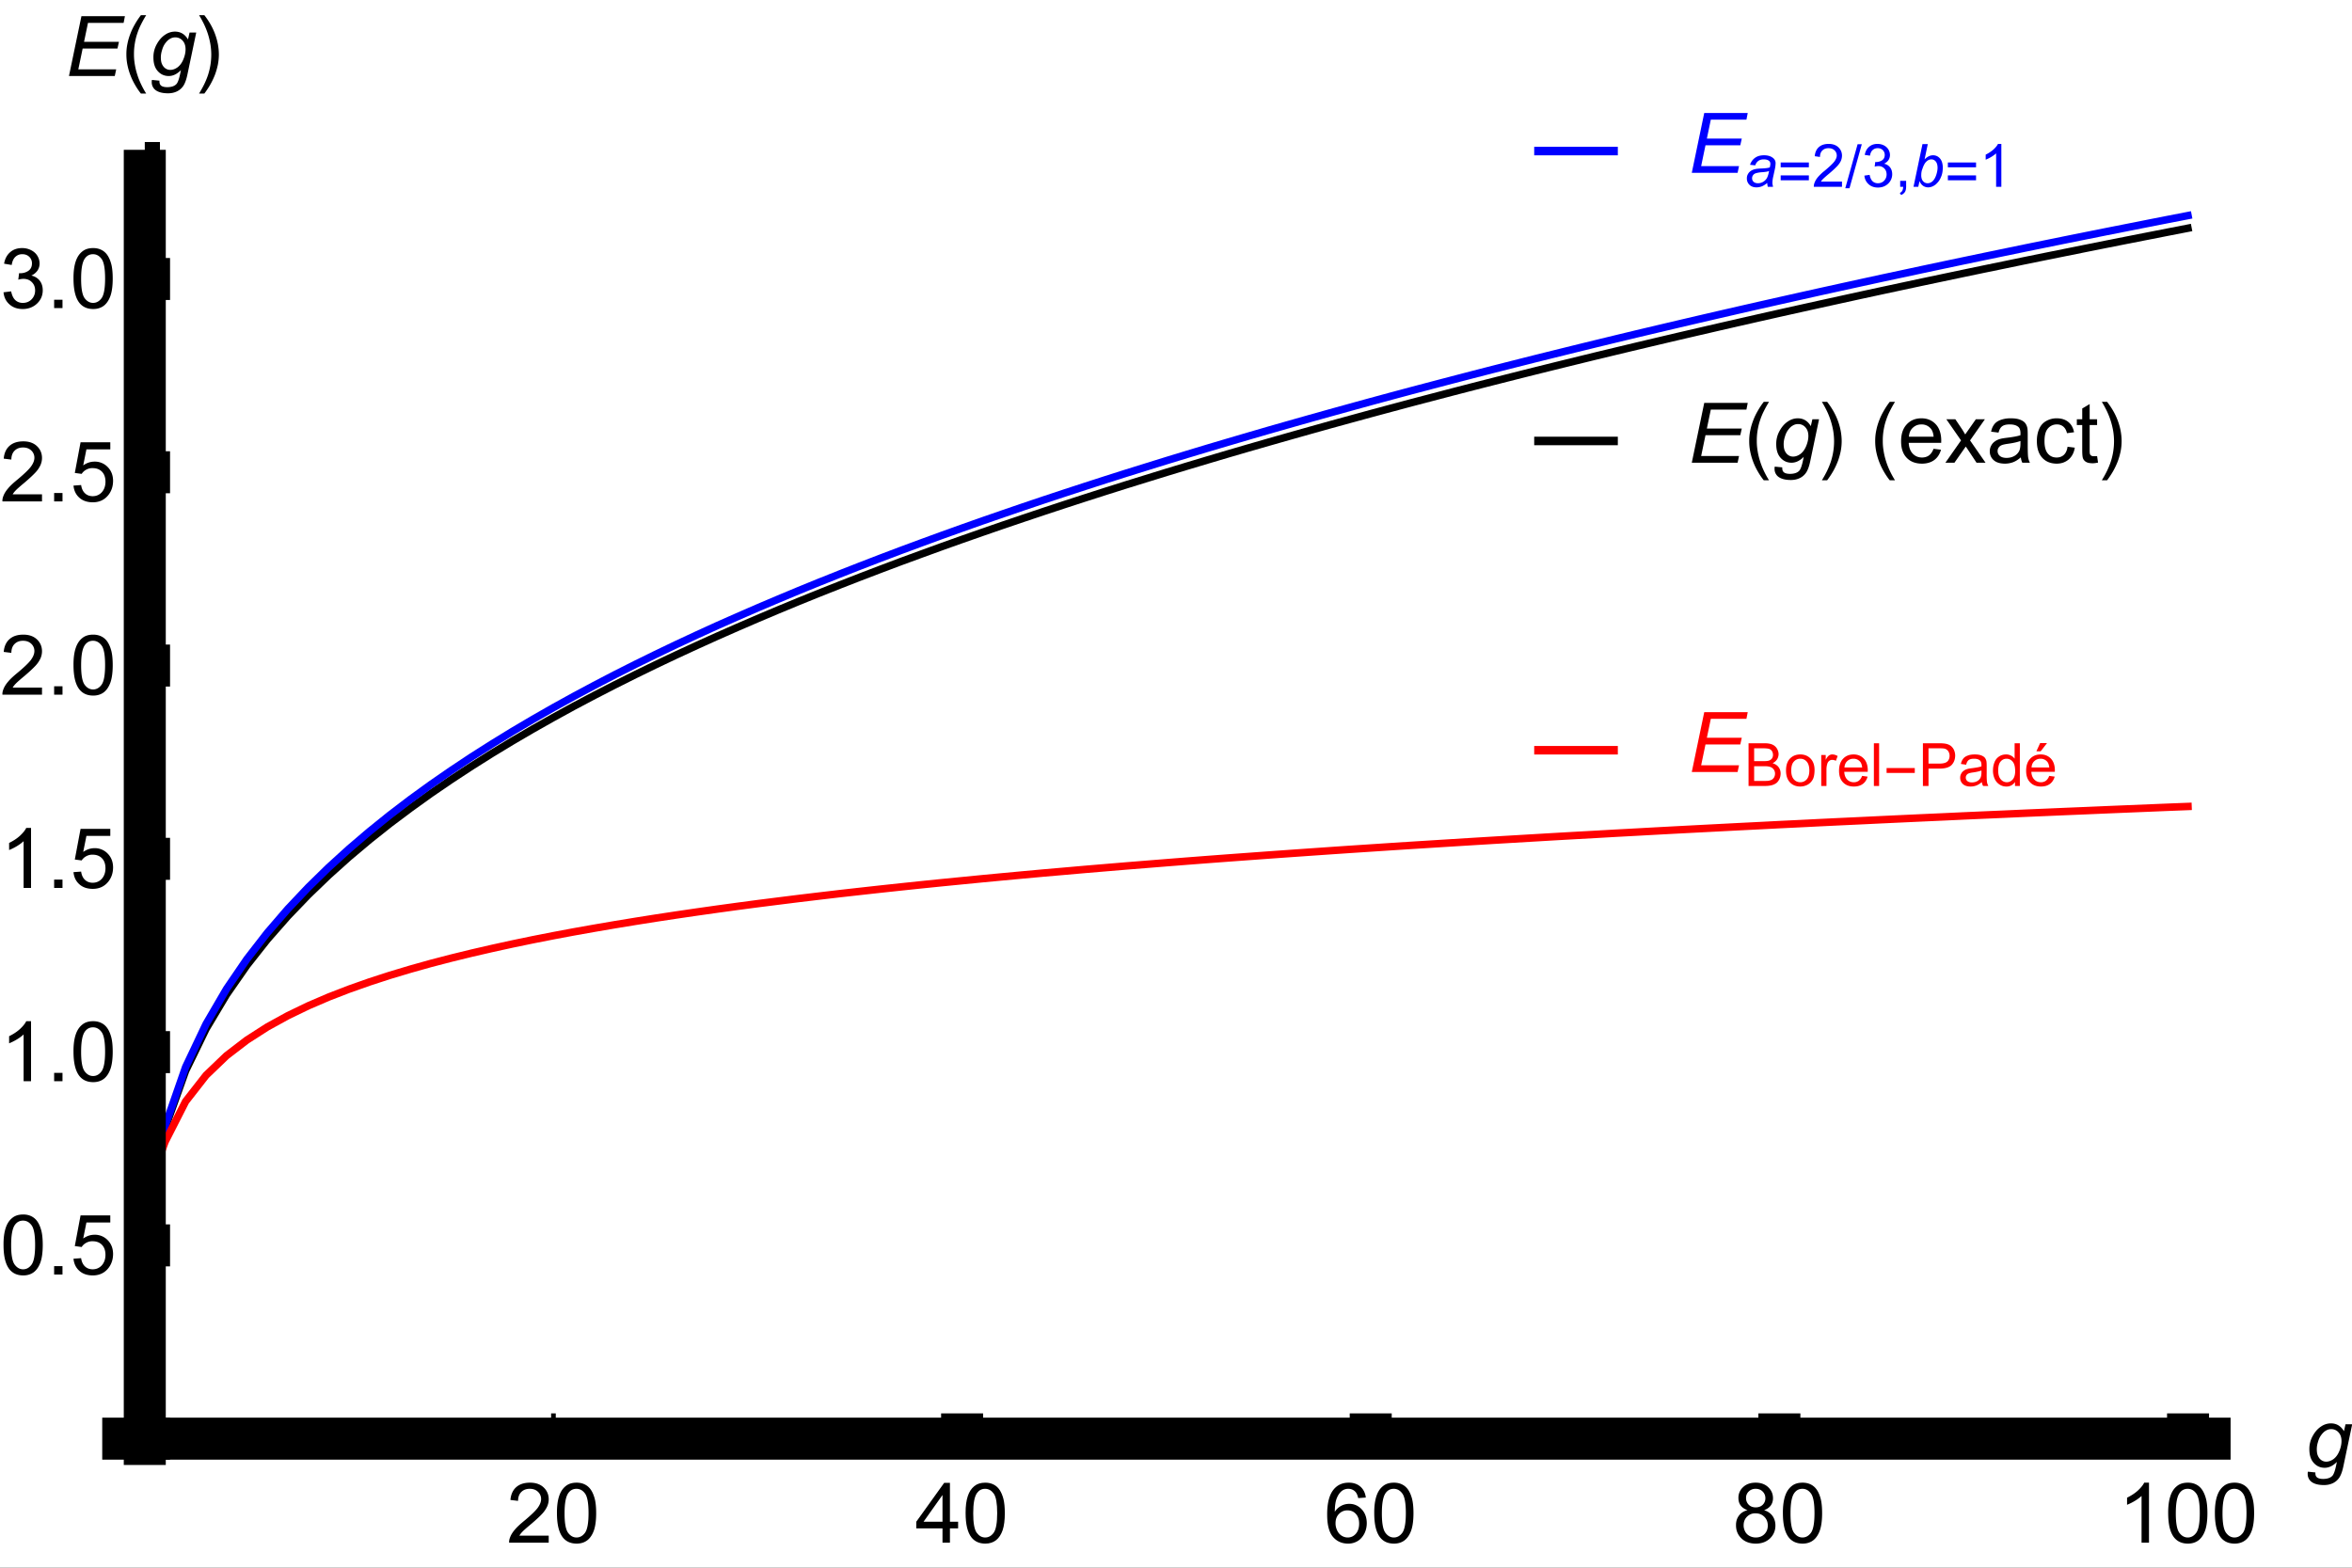 <svg xmlns="http://www.w3.org/2000/svg" width="336" height="224" viewBox="0 -168 252 168"><rect x="0" y="-168" width="252" height="168" fill="#333333" stroke="none"/><rect width="100%" height="100%" y="-168" fill="#fff"/><path fill="none" stroke="#000" stroke-linecap="square" stroke-miterlimit="3.25" stroke-width=".8" d="M15.516-34.57v-.032l.004-.03v-.028l.007-.063v-.027l.004-.031v-.028l.004-.03v-.028l.004-.031.004-.028v-.027l.004-.031v-.028l.004-.027v-.027l.004-.028v-.027l.008-.055v-.027l.003-.027v-.028l.004-.027v-.028l.004-.027.004-.023v-.028l.004-.027v-.023l.004-.028v-.027l.004-.023v-.028l.004-.023.004-.028v-.023l.004-.023v-.028l.003-.023v-.028l.004-.023v-.023l.004-.024.004-.027v-.024l.004-.023v-.024l.004-.023v-.023l.004-.024.004-.027v-.024l.004-.023v-.024l.004-.02v-.023l.004-.023v-.023l.007-.047v-.024l.004-.023v-.02l.004-.023v-.024l.004-.023v-.02l.008-.046v-.02l.004-.023v-.024l.004-.02v-.023l.004-.02.004-.023v-.02l.003-.023v-.02l.004-.023v-.02l.004-.023v-.02l.004-.023.004-.02v-.019l.004-.023v-.02l.004-.02v-.023l.004-.02v-.019l.004-.02.004-.023v-.02l.003-.019v-.02l.024-.199.023-.195.02-.187.023-.188.02-.18.023-.175.024-.172.02-.168.023-.164.02-.164.023-.16.023-.157.02-.152.023-.148.02-.149.023-.148.023-.14.02-.145.023-.137.02-.137.023-.137.024-.132.02-.133.023-.13.02-.128.046-.25.02-.125.023-.121.02-.121.047-.235.02-.117.023-.117.02-.113.023-.114.023-.109.02-.113.023-.11.02-.105.023-.11.023-.105.02-.105.023-.106.02-.101.047-.203.02-.102.023-.102.023-.097.02-.098.023-.098.02-.097.023-.094.023-.098.02-.093.023-.094.02-.094.023-.09.024-.093.02-.09.023-.09.02-.09.023-.09.023-.086.02-.09.023-.086.02-.086.047-.171.02-.086.023-.082.02-.082.023-.086.023-.082.02-.082.023-.082.02-.083.023-.078.023-.082.02-.078.023-.078.02-.082.023-.078.024-.074.02-.078.023-.078.02-.079.046-.148 2.188-6.125 2.191-4.504 2.188-3.664 2.187-3.14 2.191-2.774 2.188-2.492 2.191-2.282 2.188-2.105 2.191-1.965 2.188-1.84 2.187-1.738 2.192-1.644 2.187-1.57 2.192-1.497 2.187-1.433 2.191-1.38 2.188-1.324 2.191-1.28 2.188-1.235 2.187-1.2 2.192-1.16 2.187-1.125 2.192-1.097 2.187-1.067 2.192-1.039 2.187-1.011 2.188-.989 2.191-.965 2.188-.945 2.19-.926 2.188-.906 2.192-.887 2.187-.867 2.192-.855 2.187-.836 2.188-.825 2.191-.804 2.188-.797 2.191-.781 2.188-.766 2.191-.758 2.187-.742 2.188-.734 2.191-.723 2.188-.711 2.191-.703 2.188-.691 2.191-.68 2.188-.676 2.191-.664 2.188-.656 2.187-.649 2.191-.64 2.188-.629 2.191-.625 2.188-.617 2.191-.614 2.188-.601 2.187-.598 2.192-.59 2.187-.586 2.192-.574 2.187-.574 2.192-.567 2.187-.558 2.191-.555 2.188-.551 2.187-.543 2.192-.539 2.187-.535 2.192-.527 2.187-.524 2.192-.519 2.187-.516 2.188-.508 2.191-.507 2.188-.5 2.191-.5 2.187-.493 2.192-.488 2.187-.484 2.188-.481 2.191-.48 2.188-.473 2.191-.469 2.188-.468 2.191-.461 2.188-.461 2.191-.457 2.187-.449 2.188-.454 2.191-.445 2.188-.441 2.191-.442 2.188-.437 2.191-.434 4.375-.859 2.192-.426"/><path fill="none" stroke="#00f" stroke-linecap="square" stroke-miterlimit="3.25" stroke-width=".8" d="M15.516-34.57v-.032l.004-.03v-.028l.007-.063v-.027l.004-.031v-.028l.004-.03v-.028l.004-.031.004-.028v-.027l.004-.031v-.028l.004-.027v-.027l.004-.028v-.027l.004-.031.004-.028v-.023l.003-.027v-.028l.004-.027v-.028l.008-.054v-.024l.004-.027v-.027l.004-.024v-.027l.004-.027v-.024l.004-.027.004-.024v-.027l.004-.023v-.024l.003-.027v-.024l.004-.027v-.023l.008-.047v-.028l.004-.023v-.023l.004-.024v-.023l.008-.047v-.028l.004-.023v-.023l.004-.024v-.023l.004-.024v-.023l.003-.02.004-.023v-.024l.004-.023v-.023l.004-.024v-.02l.004-.023v-.023l.004-.024.004-.02v-.023l.004-.023v-.024l.004-.02v-.023l.004-.02.004-.023v-.023l.003-.02v-.023l.004-.02v-.023l.004-.02v-.023l.004-.02.004-.023v-.02l.004-.019v-.023l.004-.02v-.02l.004-.023v-.02l.004-.019.004-.023v-.02l.003-.02V-37l.024-.203.023-.2.02-.19.023-.188.02-.18.023-.18.024-.175.02-.172.023-.168.02-.164.023-.164.023-.157.02-.156.023-.156.02-.149.046-.296.02-.145.023-.14.02-.141.047-.274.02-.136.023-.133.02-.13.046-.257.02-.125.023-.125.02-.125.047-.242.02-.117.023-.121.02-.118.046-.226.02-.113.023-.114.02-.113.046-.219.02-.105.023-.11.02-.105.023-.105.024-.102.02-.105.046-.204.02-.101.023-.098.02-.101.047-.196.019-.093.023-.098.02-.094.023-.098.024-.093.02-.094.023-.09.02-.094.046-.18.02-.09.023-.089.02-.09.023-.086.024-.09.02-.086.023-.086.02-.085.046-.172.02-.082.023-.086.02-.082.046-.164.02-.082.023-.082.02-.083.023-.078.024-.082.02-.078.023-.078.02-.082.023-.078.023-.074 2.188-6.285 2.191-4.614 2.188-3.75 2.187-3.203 2.191-2.824 2.188-2.543 2.191-2.32 2.188-2.141 2.191-1.992 2.188-1.867 2.187-1.762 2.192-1.672 2.187-1.586 2.192-1.516 2.187-1.453 2.191-1.39 2.188-1.344 2.191-1.293 2.188-1.25 2.187-1.207 2.192-1.172 2.187-1.14 2.192-1.106 2.187-1.074 2.192-1.051 2.187-1.02 2.188-1L79-101.91l2.188-.953 2.19-.93 2.188-.914 2.192-.895 2.187-.875 2.192-.859 2.187-.844 2.188-.828 2.191-.812 2.188-.801 2.191-.785 2.188-.774 2.191-.758 2.187-.75 2.188-.738 2.191-.726 2.188-.715 2.191-.707 2.188-.696 2.191-.683 2.188-.68 2.191-.668 2.188-.66 2.187-.648 2.191-.645 2.188-.637 2.191-.625 2.188-.621 2.191-.613 2.188-.605 2.187-.602 2.192-.594 2.187-.586 2.192-.578 2.187-.574 2.192-.57 2.187-.563 2.191-.555 2.188-.554 2.187-.543 2.192-.543 2.187-.535 2.192-.532 2.187-.527 2.192-.519 2.187-.516 2.188-.512 2.191-.508 2.188-.504 2.191-.5 2.187-.492 2.192-.492 2.187-.488 2.188-.481 2.191-.48 2.188-.477 2.191-.468 2.188-.469 2.191-.465 2.188-.461 2.191-.457 4.375-.906 2.191-.446 2.188-.445 2.191-.441 2.188-.438 2.191-.433 2.188-.434 2.187-.43 2.192-.425"/><path fill="none" stroke="red" stroke-linecap="square" stroke-miterlimit="3.25" stroke-width=".8" d="M15.516-34.57v-.032l.004-.03v-.028l.007-.063v-.027l.004-.031v-.028l.004-.03v-.028l.004-.031.004-.028v-.027l.004-.031v-.028l.004-.027v-.027l.004-.028v-.027l.008-.055v-.027l.003-.027v-.028l.004-.027v-.024l.008-.054v-.028l.004-.023v-.027l.004-.024v-.027l.004-.024v-.027l.004-.023.004-.028v-.023l.004-.028v-.023l.003-.023v-.024l.004-.027v-.024l.008-.047v-.023l.004-.027v-.024l.004-.023v-.024l.008-.047v-.023l.004-.023v-.02l.004-.023v-.024l.004-.023v-.024l.003-.023.004-.02v-.023l.004-.023v-.02l.004-.023v-.024l.004-.02v-.023l.004-.023.004-.02v-.023l.004-.02v-.023l.004-.02v-.023l.008-.04v-.023l.003-.02v-.019l.004-.023v-.02l.004-.02v-.023l.008-.039v-.02l.004-.023v-.02l.004-.019v-.02l.004-.019v-.02l.004-.019.004-.023v-.02l.003-.02v-.019l.024-.191.023-.188.02-.18.023-.175.02-.172.023-.168.024-.164.02-.157.023-.156.02-.148.023-.149.023-.144.02-.14.023-.141.02-.137.023-.133.023-.129.02-.129.023-.125.02-.12.047-.243.02-.117.023-.114.02-.113.023-.113.023-.11.02-.109.023-.105.02-.106.047-.203.02-.101.023-.098.02-.098.046-.195.02-.094.023-.09.02-.093.046-.18.02-.086.023-.09.02-.086.023-.086.024-.082.02-.086.046-.164.02-.078.023-.082.02-.078.047-.156.019-.075.023-.078.02-.074.047-.148.02-.07.023-.075.02-.07.046-.14.02-.071.023-.066.02-.07.047-.134.02-.066.023-.066.02-.067.023-.066.023-.063.02-.062.023-.067.02-.062.023-.063.023-.058.02-.063.023-.062.02-.059.023-.058.024-.063.02-.059.023-.058.02-.055.046-.117 2.188-4.297 2.191-2.804 2.188-2.098 2.187-1.676 2.191-1.406 2.188-1.203 2.191-1.059 2.188-.941L37.406-62l2.188-.773 2.187-.711 2.192-.657 2.187-.613 2.192-.57 2.187-.535 2.191-.504 2.188-.48 2.191-.454 2.188-.43 2.187-.41 2.192-.39 2.187-.375 2.192-.36 2.187-.347 2.192-.332 2.187-.32 2.188-.31 2.191-.3 2.188-.29 2.19-.276 2.188-.274 2.192-.262 2.187-.258 2.192-.246 2.187-.242 2.188-.234 2.191-.23 2.188-.223 2.191-.215 2.188-.215 2.191-.207 2.187-.203 2.188-.2 2.191-.19 2.188-.192 2.191-.184 2.188-.183 2.191-.176 2.188-.176 2.191-.172 2.188-.168 2.187-.164 2.191-.16 2.188-.16 2.191-.156 2.188-.153 2.191-.152 2.188-.149 2.187-.144 2.192-.144 2.187-.141 2.192-.137 2.187-.137 2.192-.136 2.187-.133 2.191-.129 4.375-.258 2.192-.125 2.187-.12 2.192-.126 2.187-.117 2.192-.121 2.187-.117 2.188-.114 2.191-.113 2.188-.113 2.191-.11 2.187-.113 2.192-.105 2.187-.11 2.188-.105 2.191-.102 2.188-.105 2.191-.102 2.188-.101 2.191-.098 2.188-.102 2.191-.097 2.187-.094 2.188-.098 2.191-.093 2.188-.094 2.191-.09 2.188-.094 2.191-.09 4.375-.18 2.192-.085"/><path fill="none" stroke="#000" stroke-miterlimit="3.25" stroke-width=".5" d="M15.512-13.828v-2.707M26.457-13.828v-1.621M37.406-13.828v-1.621M48.352-13.828v-1.621M59.297-13.828v-2.707"/><path d="M58.791-3.435v.756H54.55c-.012-.19.025-.373.093-.548.104-.294.282-.574.522-.853.235-.285.583-.6 1.028-.964.69-.579 1.161-1.027 1.41-1.359.244-.337.372-.647.372-.946a1.04 1.04 0 0 0-.336-.785c-.226-.215-.515-.32-.875-.32-.384-.001-.684.115-.912.344-.228.226-.343.546-.346.95l-.817-.099c.05-.602.265-1.062.629-1.378.361-.316.851-.474 1.464-.474.615-.002 1.108.17 1.468.512.354.334.541.764.541 1.268 0 .254-.053.508-.159.756a2.96 2.96 0 0 1-.527.783c-.25.271-.65.649-1.213 1.126-.473.391-.777.664-.911.805a2.217 2.217 0 0 0-.334.426h3.144Zm.882-2.408c-.006-.761.079-1.366.235-1.83.153-.467.39-.82.7-1.067.304-.253.697-.37 1.166-.37.34-.003.65.068.915.207.26.133.48.337.646.597.167.256.298.578.395.952.092.372.145.877.145 1.511 0 .746-.078 1.358-.233 1.823-.158.458-.388.82-.697 1.068-.312.246-.7.373-1.171.373-.628-.007-1.11-.218-1.463-.653-.43-.542-.638-1.41-.638-2.61Zm.817-.002c-.005 1.048.123 1.75.37 2.094.245.34.552.515.914.515.356-.001.667-.173.914-.517.243-.347.37-1.042.37-2.092 0-1.054-.122-1.746-.367-2.09-.25-.347-.554-.518-.926-.518-.366-.002-.653.152-.873.456-.274.388-.402 1.106-.402 2.152Z"/><path fill="none" stroke="#000" stroke-miterlimit="3.25" stroke-width="4.5" d="M70.242-13.828v-1.621M81.188-13.828v-1.621M92.137-13.828v-1.621M103.082-13.828v-2.707"/><path d="M100.982-2.679v-1.533h-2.807v-.717l2.987-4.162h.617v4.162h.876v.717h-.876v1.533h-.797Zm0-2.25v-2.86l-2.028 2.86h2.028Zm2.476-.914c-.007-.761.078-1.366.235-1.83.152-.467.389-.82.698-1.067.305-.253.698-.37 1.167-.37.34-.003.65.068.915.207.26.133.48.337.646.597.167.256.298.578.395.952.092.372.145.877.145 1.511 0 .746-.078 1.358-.233 1.823-.158.458-.387.82-.697 1.068-.312.246-.7.373-1.17.373-.629-.007-1.11-.218-1.464-.653-.43-.542-.637-1.41-.637-2.61Zm.816-.002c-.005 1.048.123 1.75.37 2.094.245.34.552.515.914.515.356-.001.667-.173.914-.517.243-.347.37-1.042.37-2.092 0-1.054-.122-1.746-.367-2.09-.25-.347-.554-.518-.926-.518-.365-.002-.653.152-.872.456-.275.388-.403 1.106-.403 2.152Z"/><path fill="none" stroke="#000" stroke-miterlimit="3.25" stroke-width="4.5" d="M114.027-13.828v-1.621M124.973-13.828v-1.621M135.918-13.828v-1.621M146.863-13.828v-2.707"/><path d="m146.34-7.517-.817.06c-.07-.306-.166-.527-.292-.665a1.008 1.008 0 0 0-.773-.331 1.077 1.077 0 0 0-.659.207c-.237.175-.426.44-.566.783-.145.338-.213.835-.219 1.476a1.808 1.808 0 0 1 1.545-.853c.521-.007.965.192 1.33.578.363.38.55.884.55 1.495 0 .398-.087.775-.26 1.12-.181.341-.413.61-.717.793a1.979 1.979 0 0 1-1.034.275c-.66-.007-1.194-.24-1.608-.722-.415-.488-.623-1.275-.623-2.38-.006-1.242.23-2.135.691-2.696.399-.49.942-.734 1.622-.734.504-.002.923.142 1.247.424.318.278.518.672.582 1.17Zm-3.246 2.751c-.005.265.057.528.173.774.113.244.275.433.479.562.202.126.423.194.658.194.338-.001.628-.133.864-.4.233-.268.354-.629.354-1.086 0-.446-.116-.788-.35-1.041-.237-.259-.533-.38-.899-.38a1.196 1.196 0 0 0-.907.38c-.25.248-.372.586-.372.997Zm4.147-1.077c-.006-.761.079-1.366.235-1.83.153-.467.39-.82.7-1.067.304-.253.697-.37 1.166-.37.34-.003.65.068.915.207.26.133.48.337.646.597.167.256.298.578.395.952.092.372.145.877.145 1.511 0 .746-.078 1.358-.233 1.823-.158.458-.388.82-.697 1.068-.312.246-.7.373-1.171.373-.628-.007-1.109-.218-1.463-.653-.43-.542-.638-1.41-.638-2.61Zm.817-.002c-.005 1.048.123 1.75.37 2.094.245.34.552.515.914.515.356-.001.667-.173.914-.517.243-.347.37-1.042.37-2.092 0-1.054-.122-1.746-.367-2.09-.25-.347-.554-.518-.926-.518-.365-.002-.653.152-.873.456-.274.388-.402 1.106-.402 2.152Z"/><path fill="none" stroke="#000" stroke-miterlimit="3.25" stroke-width="4.5" d="M157.813-13.828v-1.621M168.758-13.828v-1.621M179.703-13.828v-1.621M190.648-13.828v-2.707"/><path d="M187.233-6.163c-.334-.124-.575-.289-.734-.51-.165-.222-.239-.484-.239-.792a1.519 1.519 0 0 1 .503-1.17c.335-.318.781-.476 1.338-.476.554-.002 1.01.162 1.351.486.338.319.512.718.512 1.182 0 .29-.079.554-.236.773-.158.216-.395.388-.715.507.391.123.695.335.901.62.202.28.309.627.309 1.023 0 .542-.194 1.008-.581 1.382-.394.372-.898.559-1.53.559-.635-.007-1.142-.187-1.53-.562-.393-.38-.58-.841-.58-1.4-.007-.423.106-.766.32-1.047.207-.285.516-.473.91-.575Zm-.156-1.32a.987.987 0 0 0 .285.735c.184.187.443.286.759.286.3-.006.555-.095.744-.284a.955.955 0 0 0 .283-.694.977.977 0 0 0-.292-.721c-.2-.2-.443-.292-.744-.292a1.005 1.005 0 0 0-.746.286.916.916 0 0 0-.29.683Zm-.259 2.94c-.005.218.051.44.153.649.1.207.259.37.47.486.206.111.438.172.678.172.374-.001.689-.12.928-.362.238-.241.36-.548.36-.92-.002-.378-.124-.69-.37-.936-.252-.249-.562-.371-.944-.371a1.205 1.205 0 0 0-.918.366c-.242.244-.357.55-.357.915Zm4.207-1.3c-.006-.761.079-1.366.235-1.83.153-.467.39-.82.7-1.067.304-.253.697-.37 1.166-.37.34-.003.65.068.915.207.26.133.48.337.646.597.167.256.298.578.395.952.092.372.145.877.145 1.511 0 .746-.078 1.358-.233 1.823-.158.458-.388.82-.697 1.068-.312.246-.7.373-1.17.373-.629-.007-1.11-.218-1.464-.653-.43-.542-.638-1.41-.638-2.61Zm.817-.002c-.005 1.048.123 1.75.37 2.094.245.34.552.515.914.515.356-.001.667-.173.914-.517.243-.347.37-1.042.37-2.092 0-1.054-.122-1.746-.367-2.09-.25-.347-.554-.518-.926-.518-.365-.002-.653.152-.872.456-.275.388-.403 1.106-.403 2.152Z"/><path fill="none" stroke="#000" stroke-miterlimit="3.25" stroke-width="4.5" d="M201.594-13.828v-1.621M212.543-13.828v-1.621M223.488-13.828v-1.621M234.434-13.828v-2.707"/><path d="M230.25-2.679h-.797V-7.69c-.19.178-.432.362-.736.543a5.698 5.698 0 0 1-.817.406v-.76c.43-.213.817-.458 1.143-.752.32-.296.557-.58.693-.857h.513v6.432Zm2.056-3.164c-.006-.761.079-1.366.235-1.83.153-.467.39-.82.7-1.067.304-.253.697-.37 1.166-.37.34-.003.65.068.915.207.26.133.48.337.646.597.167.256.298.578.395.952.092.372.145.877.145 1.511 0 .746-.078 1.358-.233 1.823-.158.458-.388.82-.697 1.068-.312.246-.7.373-1.17.373-.629-.007-1.11-.218-1.464-.653-.43-.542-.638-1.41-.638-2.61Zm.817-.002c-.005 1.048.123 1.75.37 2.094.245.34.552.515.914.515.356-.001.667-.173.914-.517.243-.347.37-1.042.37-2.092 0-1.054-.122-1.746-.367-2.09-.25-.347-.554-.518-.926-.518-.365-.002-.653.152-.872.456-.275.388-.403 1.106-.403 2.152Zm4.187.002c-.006-.761.079-1.366.235-1.83.153-.467.39-.82.7-1.067.304-.253.697-.37 1.166-.37.34-.003.65.068.915.207.26.133.48.337.646.597.167.256.298.578.395.952.092.372.145.877.145 1.511 0 .746-.078 1.358-.233 1.823-.158.458-.388.82-.697 1.068-.312.246-.7.373-1.171.373-.628-.007-1.109-.218-1.463-.653-.43-.542-.638-1.41-.638-2.61Zm.817-.002c-.005 1.048.123 1.75.37 2.094.245.34.552.515.914.515.356-.001.667-.173.914-.517.243-.347.37-1.042.37-2.092 0-1.054-.122-1.746-.367-2.09-.25-.347-.554-.518-.926-.518-.365-.002-.653.152-.872.456-.275.388-.403 1.106-.403 2.152Z"/><path fill="none" stroke="#000" stroke-miterlimit="3.25" stroke-width="4.5" d="M10.953-13.828h228.039"/><path d="m247.273-10.288.805.08c-.007.17.016.309.064.397a.496.496 0 0 0 .231.206c.134.062.321.094.544.094.467-.005.805-.124 1.01-.37.13-.167.26-.524.373-1.078l.079-.376c-.41.416-.844.629-1.304.629-.467 0-.857-.173-1.171-.52-.318-.346-.472-.836-.472-1.47a2.814 2.814 0 0 1 .37-1.441c.245-.442.542-.77.884-.993a1.85 1.85 0 0 1 1.054-.335c.602 0 1.07.28 1.397.839l.168-.74h.715l-.944 4.496c-.1.486-.232.874-.396 1.15-.165.272-.39.487-.681.639-.293.15-.627.227-1.009.227-.372-.004-.683-.048-.948-.144-.268-.099-.463-.236-.594-.42a1.043 1.043 0 0 1-.195-.635c-.006-.077.006-.15.02-.235Zm.956-2.492c-.005.318.03.56.092.722.085.223.212.398.374.517a.904.904 0 0 0 .542.178c.258-.001.518-.091.775-.272.25-.186.465-.463.624-.844.159-.383.239-.744.239-1.09 0-.396-.106-.701-.318-.932a1.02 1.02 0 0 0-.786-.347 1.04 1.04 0 0 0-.561.156c-.186.1-.35.263-.506.476-.16.21-.275.467-.355.763a2.56 2.56 0 0 0-.12.673Z"/><path fill="none" stroke="#000" stroke-miterlimit="3.25" stroke-width="4.5" d="M15.512-13.828h2.707M15.512-17.969h1.625M15.512-22.11h1.625M15.512-26.254h1.625M15.512-30.395h1.625M15.512-34.54h2.707"/><path d="M.378-34.583c-.006-.761.079-1.366.235-1.83.153-.467.39-.82.7-1.067.304-.253.697-.37 1.166-.37.34-.003.65.068.915.207.26.133.48.337.646.597.167.256.298.578.395.952.092.372.145.877.145 1.511 0 .745-.078 1.358-.233 1.823-.158.458-.388.82-.697 1.068-.312.246-.7.373-1.17.373-.629-.007-1.11-.218-1.464-.653-.43-.542-.638-1.41-.638-2.61Zm.817-.002c-.005 1.048.123 1.75.37 2.094.245.34.552.515.914.515.356-.001.667-.173.914-.517.243-.347.37-1.042.37-2.092 0-1.054-.122-1.746-.367-2.091-.25-.346-.554-.517-.926-.517-.365-.002-.653.152-.873.456-.274.388-.402 1.106-.402 2.152ZM5.8-31.419v-.896h.895v.896h-.895Zm2.074-1.692.817-.06c.056.394.203.695.424.895.215.199.494.3.818.3.386-.001.718-.143.977-.427.255-.29.39-.663.39-1.133-.002-.449-.125-.8-.373-1.06-.252-.259-.583-.387-1.003-.387a1.325 1.325 0 0 0-.695.172 1.29 1.29 0 0 0-.479.445l-.736-.1.617-3.285h3.186v.757H9.26l-.344 1.717c.384-.27.787-.403 1.21-.403a1.895 1.895 0 0 1 1.413.582c.383.387.577.886.577 1.496-.007.574-.17 1.081-.507 1.504-.414.52-.97.779-1.68.779-.586-.007-1.056-.164-1.424-.491-.371-.33-.578-.761-.63-1.301Z"/><path fill="none" stroke="#000" stroke-miterlimit="3.25" stroke-width="4.5" d="M15.512-38.68h1.625M15.512-42.824h1.625M15.512-46.965h1.625M15.512-51.11h1.625M15.512-55.25h2.707"/><path d="M3.325-52.132H2.53v-5.012c-.19.178-.432.362-.736.543a5.696 5.696 0 0 1-.817.406v-.76c.43-.213.817-.458 1.143-.752.32-.296.557-.58.693-.856h.513v6.431Zm2.476 0v-.896h.895v.896h-.895Zm2.074-3.164c-.006-.761.079-1.366.235-1.83.153-.466.39-.82.7-1.067.304-.253.697-.37 1.166-.37.34-.003.65.069.915.207.26.133.48.337.646.598.167.255.298.577.395.95.092.373.145.878.145 1.512 0 .746-.078 1.358-.233 1.823-.158.458-.388.82-.697 1.069-.312.246-.7.372-1.17.372-.629-.006-1.11-.218-1.464-.653-.43-.541-.638-1.41-.638-2.61Zm.817-.002c-.005 1.048.123 1.751.37 2.094.245.34.552.515.914.515.356 0 .667-.172.914-.517.243-.346.37-1.042.37-2.092 0-1.054-.122-1.746-.367-2.09-.25-.347-.554-.518-.926-.518-.366-.002-.653.152-.873.456-.274.388-.402 1.106-.402 2.152Z"/><path fill="none" stroke="#000" stroke-miterlimit="3.25" stroke-width="4.5" d="M15.512-59.395h1.625M15.512-63.535h1.625M15.512-67.68h1.625M15.512-71.82h1.625M15.512-75.965h2.707"/><path d="M3.325-72.844H2.53v-5.012c-.19.178-.432.361-.736.542a5.697 5.697 0 0 1-.817.406v-.76c.43-.212.817-.457 1.143-.752.32-.296.557-.58.693-.856h.513v6.432Zm2.476 0v-.896h.895v.896h-.895Zm2.074-1.693.817-.06c.056.394.203.695.424.895.215.2.494.3.818.3.386 0 .718-.142.977-.427.255-.29.39-.662.39-1.133-.002-.448-.125-.8-.373-1.059-.252-.26-.583-.388-1.003-.388a1.325 1.325 0 0 0-.695.172 1.29 1.29 0 0 0-.479.445l-.736-.099.617-3.286h3.186v.757H9.26l-.344 1.717c.384-.269.787-.403 1.21-.403a1.895 1.895 0 0 1 1.413.582c.383.388.577.886.577 1.496-.007.575-.17 1.082-.507 1.505-.414.518-.97.778-1.68.778-.586-.006-1.056-.163-1.424-.49-.371-.33-.578-.762-.63-1.302Z"/><path fill="none" stroke="#000" stroke-miterlimit="3.25" stroke-width="4.5" d="M15.512-80.106h1.625M15.512-84.25h1.625M15.512-88.39h1.625M15.512-92.535h1.625M15.512-96.676h2.707"/><path d="M4.5-94.314v.757H.26c-.012-.19.025-.373.093-.549.104-.293.283-.573.522-.852.235-.286.583-.6 1.028-.965.69-.578 1.161-1.026 1.41-1.358.244-.337.372-.648.372-.947a1.04 1.04 0 0 0-.336-.784c-.226-.215-.515-.32-.875-.32-.384-.002-.684.115-.912.344-.228.225-.343.545-.346.95l-.817-.1c.05-.602.265-1.061.629-1.377.361-.317.851-.474 1.464-.474.615-.003 1.108.17 1.468.511.355.335.541.764.541 1.268 0 .254-.053.509-.159.757a2.96 2.96 0 0 1-.527.782c-.25.272-.65.65-1.213 1.127-.473.391-.777.664-.911.805a2.218 2.218 0 0 0-.334.425H4.5Zm1.3.757v-.896h.896v.896h-.895Zm2.075-3.164c-.006-.762.079-1.367.235-1.83.153-.467.39-.82.7-1.068.304-.253.697-.37 1.166-.37.34-.003.65.069.915.207.26.133.48.338.646.598.167.256.298.577.395.951.092.372.145.878.145 1.512 0 .745-.078 1.358-.233 1.822-.158.458-.388.82-.697 1.069-.312.246-.7.372-1.17.372-.629-.006-1.11-.217-1.464-.653-.43-.541-.638-1.409-.638-2.61Zm.817-.002c-.005 1.048.123 1.75.37 2.094.245.34.552.514.914.514.356 0 .667-.172.914-.517.243-.346.37-1.041.37-2.091 0-1.054-.122-1.747-.367-2.091-.25-.346-.554-.518-.926-.518-.366-.002-.653.152-.873.457-.274.387-.402 1.105-.402 2.152Z"/><path fill="none" stroke="#000" stroke-miterlimit="3.25" stroke-width="4.5" d="M15.512-100.82h1.625M15.512-104.961h1.625M15.512-109.105h1.625M15.512-113.246h1.625M15.512-117.391h2.707"/><path d="M4.5-115.027v.757H.26c-.012-.19.025-.373.093-.548.104-.294.283-.574.522-.853.235-.286.583-.6 1.028-.964.69-.58 1.161-1.027 1.41-1.36.244-.336.372-.646.372-.945a1.04 1.04 0 0 0-.336-.785c-.226-.215-.515-.32-.875-.32-.384-.001-.684.115-.912.344-.228.226-.343.546-.346.95l-.817-.099c.05-.603.265-1.062.629-1.378.361-.317.851-.474 1.464-.474.615-.003 1.108.17 1.468.512.355.334.541.763.541 1.268 0 .253-.053.508-.159.756a2.96 2.96 0 0 1-.527.782c-.25.272-.65.65-1.213 1.127-.473.391-.777.664-.911.805a2.218 2.218 0 0 0-.334.425H4.5Zm1.3.757v-.896h.896v.896h-.895Zm2.075-1.692.817-.06c.056.394.203.695.424.895.215.199.494.3.818.3.386-.001.718-.143.977-.427.255-.29.39-.663.39-1.133-.002-.449-.125-.801-.373-1.06-.252-.26-.583-.387-1.003-.387a1.325 1.325 0 0 0-.695.172 1.29 1.29 0 0 0-.479.445l-.736-.1.617-3.285h3.186v.756H9.26l-.344 1.718c.384-.27.787-.403 1.21-.403a1.895 1.895 0 0 1 1.413.581c.383.388.577.887.577 1.497-.007.574-.17 1.081-.507 1.504-.414.519-.97.779-1.68.779-.586-.007-1.056-.164-1.424-.491-.371-.33-.578-.761-.63-1.301Z"/><path fill="none" stroke="#000" stroke-miterlimit="3.25" stroke-width="4.5" d="M15.512-121.531h1.625M15.512-125.676h1.625M15.512-129.816h1.625M15.512-133.961h1.625M15.512-138.102h2.707"/><path d="m.378-136.676.817-.1c.085.435.242.753.455.946.21.189.479.29.797.29.373-.001.689-.128.94-.384.249-.262.376-.573.376-.95 0-.364-.117-.658-.353-.892-.239-.24-.535-.351-.898-.351a2.128 2.128 0 0 0-.554.087l.087-.696c.05 0 .094.008.125.008.319-.002.611-.086.869-.258.251-.175.386-.438.386-.796a.943.943 0 0 0-.288-.706c-.198-.188-.44-.28-.744-.28a1.03 1.03 0 0 0-.752.289c-.2.188-.33.481-.387.866l-.816-.14c.09-.53.315-.942.656-1.234.336-.294.765-.438 1.272-.438a2.08 2.08 0 0 1 .966.224c.29.145.52.352.676.61.153.257.234.531.234.82-.001.275-.075.526-.224.752a1.59 1.59 0 0 1-.66.538c.373.084.677.27.895.545.214.27.327.62.327 1.035 0 .556-.204 1.034-.613 1.424-.41.384-.925.584-1.55.584-.568-.007-1.03-.167-1.402-.5-.377-.332-.584-.763-.637-1.293Zm5.423 1.693v-.896h.895v.896h-.895Zm2.074-3.164c-.006-.762.079-1.367.235-1.83.153-.467.39-.82.7-1.068.304-.253.697-.37 1.166-.37.34-.003.65.07.915.207.26.133.48.338.646.598.167.256.298.577.395.951.092.373.145.878.145 1.512 0 .745-.078 1.358-.233 1.822-.158.458-.388.82-.697 1.07-.312.245-.7.372-1.17.372-.629-.007-1.11-.218-1.464-.653-.43-.542-.638-1.41-.638-2.611Zm.817-.002c-.005 1.048.123 1.75.37 2.094.245.34.552.514.914.514.356 0 .667-.172.914-.516.243-.347.37-1.042.37-2.092 0-1.054-.122-1.746-.367-2.091-.25-.346-.554-.518-.926-.518-.366-.001-.653.152-.873.457-.274.388-.402 1.105-.402 2.152Z"/><path fill="none" stroke="#000" stroke-miterlimit="3.25" stroke-width="4.5" d="M15.512-142.246h1.625M15.512-146.387h1.625M15.512-150.531h1.625M15.512-11.008v-140.937"/><path d="m7.39-159.853 1.334-6.412h4.66l-.14.717H9.427l-.423 2.031h3.741l-.16.717h-3.73l-.464 2.23h4.058l-.153.717H7.39ZM15.664-157.971h-.565a7.442 7.442 0 0 1-.636-.944 6.98 6.98 0 0 1-.81-2.124 5.58 5.58 0 0 1-.111-1.133 5.273 5.273 0 0 1 .113-1.14 6.3 6.3 0 0 1 .32-1.087c.133-.358.3-.695.492-1.026.19-.334.402-.648.632-.951h.565c-.207.332-.393.671-.556 1-.165.322-.3.661-.411 1.001-.115.334-.196.69-.254 1.05a6.456 6.456 0 0 0-.088 1.145c-.004.369.032.743.094 1.11.061.367.151.73.265 1.084.11.352.251.7.412 1.036.16.336.34.663.538.979ZM16.278-159.435l.806.08c-.008.17.015.309.064.397a.496.496 0 0 0 .23.206c.134.062.322.094.545.094.467-.005.805-.124 1.01-.37.13-.167.259-.524.373-1.078l.079-.376c-.411.416-.844.629-1.305.629-.466 0-.856-.173-1.17-.519-.318-.347-.472-.836-.472-1.47a2.814 2.814 0 0 1 .37-1.442c.245-.441.542-.77.883-.993a1.85 1.85 0 0 1 1.054-.335c.603 0 1.07.28 1.397.839l.169-.74h.714l-.943 4.496c-.101.486-.233.874-.396 1.15-.166.273-.39.487-.682.639-.292.15-.627.227-1.008.227-.373-.004-.683-.048-.948-.144-.268-.098-.463-.236-.594-.42a1.044 1.044 0 0 1-.196-.635c-.006-.077.007-.15.02-.235Zm.956-2.492c-.005.318.03.56.092.722.086.223.213.398.375.517a.904.904 0 0 0 .541.178c.259-.001.518-.09.775-.272.251-.186.465-.463.624-.844.16-.383.24-.744.24-1.09 0-.396-.106-.7-.318-.932a1.02 1.02 0 0 0-.787-.347 1.04 1.04 0 0 0-.56.156c-.187.1-.35.263-.507.476-.16.21-.274.467-.354.763a2.56 2.56 0 0 0-.12.673ZM23.45-162.172a5.83 5.83 0 0 1-.114 1.136c-.08.366-.183.734-.32 1.087a8.06 8.06 0 0 1-.492 1.026 9.471 9.471 0 0 1-.632.952h-.565c.203-.333.388-.664.551-.994.159-.332.3-.665.412-1.006.109-.342.196-.693.256-1.054.059-.365.09-.742.09-1.138a7.01 7.01 0 0 0-.095-1.112 8.533 8.533 0 0 0-.264-1.082 8.61 8.61 0 0 0-.414-1.04c-.168-.343-.34-.664-.536-.98h.565c.23.292.446.612.639.943a6.908 6.908 0 0 1 .807 2.131c.07.372.111.752.111 1.131ZM164.379-120.285v-.916h8.96v.916h-8.96ZM181.263-118.413l1.335-6.412h4.66l-.14.717h-3.816l-.423 2.03h3.741l-.16.718h-3.73l-.464 2.23h4.058l-.154.717h-4.907ZM189.537-116.531h-.564a7.442 7.442 0 0 1-.637-.944 6.981 6.981 0 0 1-.81-2.124 5.58 5.58 0 0 1-.11-1.133 5.273 5.273 0 0 1 .113-1.14 6.3 6.3 0 0 1 .32-1.087c.132-.358.3-.695.491-1.026.19-.334.402-.648.633-.951h.564a12.03 12.03 0 0 0-.555 1c-.165.322-.3.661-.412 1.001-.115.334-.195.69-.254 1.05a6.456 6.456 0 0 0-.087 1.144c-.004.37.031.744.094 1.112.06.366.15.728.265 1.083.11.352.25.7.411 1.036.16.336.34.663.538.979ZM190.152-117.995l.805.08c-.007.17.015.309.064.397a.496.496 0 0 0 .231.206c.134.062.321.094.544.094.467-.005.805-.124 1.01-.37.13-.167.259-.524.373-1.078l.079-.376c-.41.416-.844.629-1.304.629-.467 0-.857-.173-1.171-.52-.318-.346-.472-.835-.472-1.47a2.814 2.814 0 0 1 .37-1.441c.245-.442.542-.77.884-.993a1.85 1.85 0 0 1 1.054-.335c.602 0 1.07.28 1.396.839l.17-.74h.714l-.944 4.496c-.101.486-.232.874-.396 1.15-.165.272-.39.487-.681.639-.293.15-.627.227-1.009.227-.372-.004-.683-.048-.948-.144-.268-.099-.463-.236-.594-.42a1.044 1.044 0 0 1-.195-.635c-.007-.077.006-.15.02-.235Zm.956-2.492c-.005.318.03.56.092.722.085.223.212.398.374.517a.904.904 0 0 0 .541.178c.26-.001.519-.09.775-.272.252-.186.466-.463.625-.844.159-.383.239-.744.239-1.09 0-.396-.106-.7-.318-.932a1.02 1.02 0 0 0-.786-.347 1.04 1.04 0 0 0-.561.156c-.187.1-.35.263-.506.476-.16.21-.275.467-.355.763a2.56 2.56 0 0 0-.12.673ZM197.323-120.732a5.83 5.83 0 0 1-.114 1.136c-.08.366-.182.734-.32 1.087a8.06 8.06 0 0 1-.491 1.026 9.47 9.47 0 0 1-.633.952h-.564c.203-.334.388-.664.551-.994.158-.332.3-.665.411-1.006a7.08 7.08 0 0 0 .346-2.192 7.01 7.01 0 0 0-.094-1.112 8.534 8.534 0 0 0-.265-1.082c-.118-.36-.251-.701-.413-1.04-.169-.343-.34-.664-.536-.98h.564c.23.292.447.612.64.943a6.908 6.908 0 0 1 .806 2.131c.07.372.112.752.112 1.131ZM203.035-116.531h-.564a7.44 7.44 0 0 1-.637-.944 6.982 6.982 0 0 1-.81-2.124 5.581 5.581 0 0 1-.11-1.133 5.272 5.272 0 0 1 .113-1.14 6.3 6.3 0 0 1 .32-1.087c.133-.358.3-.695.492-1.026.19-.334.401-.648.632-.951h.564a12.03 12.03 0 0 0-.555 1c-.165.322-.3.661-.411 1.001-.116.334-.196.69-.255 1.05a6.456 6.456 0 0 0-.087 1.144c-.004.37.031.744.094 1.112.06.366.151.728.265 1.083.11.352.25.7.411 1.036.16.336.34.663.538.979ZM207.165-119.906l.8.1c-.134.47-.368.84-.716 1.1-.355.26-.794.393-1.336.393-.683-.007-1.224-.21-1.624-.628-.405-.423-.6-1.007-.6-1.762-.005-.786.203-1.39.607-1.821.403-.435.928-.648 1.573-.648.618 0 1.133.211 1.529.634.393.418.593 1.017.593 1.784-.007.04-.002.117-.005.21h-3.48c.024.506.175.898.438 1.168.258.265.59.405.982.405.287 0 .542-.074.748-.223.206-.155.37-.386.491-.712Zm-2.639-1.295h2.648c-.037-.389-.137-.674-.303-.866a1.254 1.254 0 0 0-.996-.448c-.37-.006-.68.12-.932.358-.255.233-.39.557-.417.956Zm3.909 2.788 1.676-2.39-1.577-2.27h.965l.75 1.114c.125.206.233.382.31.516.14-.205.264-.378.37-.529l.771-1.1h.969l-1.592 2.27 1.659 2.389h-.965l-.937-1.42-.217-.312-1.214 1.732h-.968Zm8.084-.578c-.284.247-.56.423-.835.525a2.57 2.57 0 0 1-.88.153c-.52-.007-.915-.125-1.193-.373a1.21 1.21 0 0 1-.417-.955 1.18 1.18 0 0 1 .157-.621c.1-.192.243-.339.413-.452.167-.12.362-.2.575-.257.156-.042.394-.08.71-.118.641-.077 1.121-.166 1.426-.271l.004-.206c-.001-.325-.075-.55-.225-.681-.209-.18-.504-.268-.903-.268-.379-.006-.65.064-.827.193-.18.125-.31.356-.395.683l-.796-.1c.064-.334.186-.596.348-.8.16-.208.395-.36.7-.469a3.09 3.09 0 0 1 1.063-.164c.397 0 .725.047.974.14.25.094.434.212.551.354.113.137.2.32.247.537.026.13.04.377.04.726v1.05c0 .729.016 1.195.048 1.39.03.19.096.383.19.562h-.816a1.649 1.649 0 0 1-.159-.578Zm-.04-1.752c-.294.113-.731.215-1.316.297-.334.044-.566.098-.703.156a.681.681 0 0 0-.318.255.626.626 0 0 0-.112.373.65.65 0 0 0 .243.522c.157.135.4.21.713.21.306-.002.586-.067.827-.2a1.28 1.28 0 0 0 .532-.543c.083-.177.13-.438.13-.783l.004-.287Zm5.044.617.777.1c-.085.533-.303.955-.653 1.258-.352.301-.78.455-1.289.455-.644-.007-1.15-.208-1.539-.624-.388-.421-.582-1.012-.582-1.789-.006-.504.084-.94.25-1.317.164-.38.42-.658.761-.847a2.24 2.24 0 0 1 1.112-.282c.506 0 .92.13 1.241.389.321.256.528.627.619 1.104l-.757.1c-.075-.315-.203-.544-.389-.7a1 1 0 0 0-.675-.236 1.215 1.215 0 0 0-.972.425c-.251.282-.373.73-.373 1.343-.005.62.12 1.073.36 1.354.234.282.552.422.938.422.306 0 .569-.094.776-.283.205-.195.34-.48.395-.872Zm3.166 1.005.1.695c-.226.046-.422.073-.597.073-.29-.007-.509-.046-.666-.136a.757.757 0 0 1-.334-.357c-.069-.15-.096-.458-.096-.932v-2.677h-.578v-.618h.578v-1.15l.796-.473v1.623h.797v.618h-.797v2.705c-.004.222.014.367.042.431.023.06.074.115.137.153.059.035.153.056.27.056.087 0 .204-.004.348-.011ZM227.317-120.732a5.83 5.83 0 0 1-.114 1.136c-.08.366-.182.734-.32 1.087a8.06 8.06 0 0 1-.491 1.026 9.47 9.47 0 0 1-.633.952h-.564c.203-.334.388-.664.551-.994.158-.332.3-.665.411-1.006a7.078 7.078 0 0 0 .346-2.192 7.01 7.01 0 0 0-.094-1.112 8.534 8.534 0 0 0-.265-1.082 8.61 8.61 0 0 0-.413-1.04c-.169-.343-.34-.664-.536-.98h.564c.23.292.447.612.64.943a6.908 6.908 0 0 1 .806 2.131c.07.372.112.752.112 1.131Z"/><path fill="#00f" d="M164.379-151.354v-.916h8.96v.916h-8.96ZM181.263-149.482l1.335-6.412h4.66l-.14.717h-3.816l-.423 2.031h3.741l-.16.717h-3.73l-.464 2.23h4.058l-.154.717h-4.907ZM189.343-148.393a2.267 2.267 0 0 1-.568.362c-.185.069-.377.109-.584.109-.31 0-.556-.09-.744-.268a.91.91 0 0 1-.282-.687.877.877 0 0 1 .126-.489.927.927 0 0 1 .335-.341c.138-.09.309-.147.51-.185.127-.028.373-.044.726-.058.347-.019.606-.052.759-.112.036-.155.062-.285.062-.388-.006-.137-.047-.237-.142-.312-.136-.112-.32-.158-.571-.158-.238 0-.429.055-.579.166a.912.912 0 0 0-.327.474l-.56-.06c.11-.33.3-.582.55-.757.248-.177.568-.263.95-.263.4 0 .729.098.966.292a.69.69 0 0 1 .273.567c-.006.176-.026.38-.076.612l-.179.821a3.035 3.035 0 0 0-.085.638c-.006.1.022.253.067.448h-.564a2.159 2.159 0 0 1-.063-.41Zm.199-1.28c-.083.028-.16.055-.249.071a5.632 5.632 0 0 1-.464.053 3.184 3.184 0 0 0-.692.11.568.568 0 0 0-.309.213.526.526 0 0 0-.104.324.493.493 0 0 0 .166.388c.108.099.267.152.47.152a1.108 1.108 0 0 0 .953-.559c.095-.177.174-.427.229-.753ZM193.807-150.068h-3.02v-.523h3.02v.523Zm0 1.389h-3.02v-.523h3.02v.523ZM197.356-148.542v.56h-3.018a1.058 1.058 0 0 1 .064-.4 2.07 2.07 0 0 1 .36-.62 4.99 4.99 0 0 1 .728-.692c.493-.414.84-.735 1.026-.97.18-.241.28-.46.28-.673a.748.748 0 0 0-.244-.556c-.168-.154-.376-.226-.638-.226-.282-.001-.498.083-.664.249-.17.162-.25.396-.253.69l-.56-.08c.034-.43.19-.756.448-.981.256-.226.606-.338 1.041-.338.438-.001.789.121 1.045.364.252.24.385.542.385.9-.006.18-.038.362-.113.538-.077.174-.2.361-.376.556-.178.194-.462.462-.861.802-.34.281-.555.474-.656.574a1.49 1.49 0 0 0-.249.303h2.255ZM199.48-152.546l-1.32 4.717h-.451l1.32-4.717h.451ZM199.758-149.181l.56-.08c.057.318.17.548.32.689.15.137.339.21.566.21.266 0 .49-.091.667-.274a.96.96 0 0 0 .265-.679c-.006-.26-.083-.47-.25-.637a.852.852 0 0 0-.636-.25 1.32 1.32 0 0 0-.392.061l.062-.5a1.171 1.171 0 0 0 .732-.182c.185-.124.284-.318.284-.579a.71.71 0 0 0-.21-.514.74.74 0 0 0-.54-.203.773.773 0 0 0-.547.2c-.147.132-.24.333-.282.6l-.56-.08c.062-.376.224-.666.466-.871.24-.21.543-.31.903-.31.245 0 .476.055.685.162.204.106.368.254.479.44.107.184.166.383.166.591a1.036 1.036 0 0 1-.159.542 1.167 1.167 0 0 1-.47.388c.267.06.482.192.637.388.152.192.232.442.232.737a1.378 1.378 0 0 1-.435 1.014c-.29.276-.655.416-1.098.416-.4 0-.73-.119-.994-.356a1.363 1.363 0 0 1-.451-.923Zm3.832 1.199v-.64h.64v.64c-.007.228-.043.413-.13.553a.872.872 0 0 1-.41.326l-.14-.22a.603.603 0 0 0 .264-.227.987.987 0 0 0 .094-.432h-.318ZM205.019-147.982l.96-4.577h.57l-.344 1.637c.17-.167.328-.273.468-.339a1 1 0 0 1 .439-.099c.294 0 .547.115.746.344.193.227.299.563.299 1-.006.29-.04.558-.12.8-.087.24-.18.444-.299.608a2.25 2.25 0 0 1-.367.394c-.13.095-.256.17-.389.22-.133.045-.26.072-.382.072a.955.955 0 0 1-.557-.167 1.093 1.093 0 0 1-.377-.508l-.137.615h-.51Zm.832-1.35-.003.105c-.003.277.065.497.195.644.128.141.292.221.486.221.187 0 .364-.07.523-.208.155-.143.29-.356.392-.65.1-.296.153-.567.153-.816-.006-.282-.064-.497-.192-.652a.582.582 0 0 0-.474-.232c-.199 0-.373.08-.536.239-.168.159-.298.404-.407.735a1.728 1.728 0 0 0-.137.613ZM211.72-150.068h-3.02v-.523h3.02v.523Zm0 1.389h-3.02v-.523h3.02v.523ZM214.43-147.982h-.56v-3.582c-.14.123-.31.258-.53.387a4.08 4.08 0 0 1-.588.29v-.543a3.64 3.64 0 0 0 .82-.537c.234-.215.4-.414.498-.612h.36v4.597Z"/><path fill="red" d="M164.379-87.144v-.916h8.96v.916h-8.96ZM181.263-85.272l1.335-6.412h4.66l-.14.717h-3.816l-.423 2.03h3.741l-.16.718h-3.73l-.464 2.23h4.058l-.154.717h-4.907ZM187.345-83.772v-4.577h1.708c.345-.001.627.046.837.138.208.092.375.235.494.428.113.189.178.393.178.603-.005.191-.053.38-.16.552a1.184 1.184 0 0 1-.482.417c.272.081.49.22.639.416.144.19.223.428.223.694-.005.211-.045.415-.135.6-.09.18-.2.326-.334.426a1.527 1.527 0 0 1-.498.226c-.203.05-.444.077-.734.077h-1.736Zm.6-2.659h.982c.266 0 .458-.017.574-.052a.675.675 0 0 0 .346-.228.66.66 0 0 0 .116-.398.787.787 0 0 0-.109-.4.555.555 0 0 0-.31-.237c-.14-.044-.365-.064-.691-.064h-.909v1.38Zm0 2.12h1.147c.195 0 .335-.008.415-.023.14-.031.258-.067.352-.125a.737.737 0 0 0 .233-.255.84.84 0 0 0 .09-.387.74.74 0 0 0-.521-.713c-.16-.057-.376-.077-.665-.077h-1.052v1.58Zm3.415-1.12c0-.61.168-1.06.504-1.354.28-.246.623-.365 1.027-.365.445 0 .815.148 1.1.444.281.294.427.706.427 1.228-.006.419-.063.757-.189 1-.129.238-.31.43-.55.565a1.68 1.68 0 0 1-.788.2c-.46 0-.826-.147-1.108-.442-.283-.3-.423-.72-.423-1.276Zm.56-.002c-.007.415.092.737.276.947.179.207.416.314.695.314a.886.886 0 0 0 .692-.316c.183-.212.276-.531.276-.963-.007-.407-.093-.715-.278-.925a.866.866 0 0 0-.69-.314.88.88 0 0 0-.695.313c-.19.203-.276.523-.276.944Zm3.213 1.66v-3.317h.48v.517c.12-.242.244-.39.352-.465a.572.572 0 0 1 .356-.112c.185 0 .377.056.57.17l-.192.514a.822.822 0 0 0-.396-.104.492.492 0 0 0-.317.11.564.564 0 0 0-.202.306 2.088 2.088 0 0 0-.092.653v1.729h-.56Zm4.38-1.079.586.08c-.098.336-.262.597-.512.782-.252.185-.568.278-.956.278-.492 0-.875-.148-1.161-.445-.29-.3-.43-.711-.43-1.246 0-.557.145-.983.435-1.289.284-.305.664-.458 1.125-.458.44 0 .811.15 1.094.448.279.296.425.72.425 1.262-.006.03-.002.083-.004.149H197.6c.015.361.126.638.315.83a.957.957 0 0 0 .706.29.89.89 0 0 0 .538-.163c.143-.114.266-.28.353-.518Zm-1.893-.899h1.899c-.032-.276-.098-.481-.218-.619a.897.897 0 0 0-.714-.32.93.93 0 0 0-.668.255c-.186.165-.28.399-.299.684Zm3.153 1.979v-4.577h.56v4.577h-.56ZM205.155-85.17h-3.02v-.523h3.02v.523ZM206.026-83.772v-4.577h1.708c.298-.001.53.014.69.043.216.036.408.11.559.215.144.105.27.252.363.442.085.188.137.397.137.625-.005.386-.122.719-.367.988-.249.265-.688.405-1.33.405h-1.16v1.859h-.6Zm.6-2.399h1.18c.39 0 .668-.072.832-.218.16-.147.246-.352.246-.617a.869.869 0 0 0-.145-.492.67.67 0 0 0-.382-.271c-.105-.028-.29-.04-.564-.04h-1.168v1.638Zm5.714 1.98a2.098 2.098 0 0 1-.589.37 1.806 1.806 0 0 1-.611.109c-.366 0-.636-.088-.83-.265a.87.87 0 0 1-.289-.675.835.835 0 0 1 .11-.441c.07-.14.168-.24.286-.32.113-.087.25-.141.399-.183.104-.034.273-.056.492-.083.445-.058.777-.118.989-.192-.003-.077.003-.125.003-.146-.006-.234-.052-.39-.157-.483-.142-.13-.352-.19-.63-.19-.265 0-.453.047-.577.14-.129.093-.216.26-.275.5l-.56-.08a1.28 1.28 0 0 1 .245-.57c.112-.148.278-.255.493-.333.209-.084.464-.117.746-.117.28 0 .51.033.685.1.173.066.305.15.388.25.077.097.14.228.174.381.015.091.028.267.028.514v.741c-.007.514.012.846.036.987.019.135.072.275.143.405h-.56a.98.98 0 0 1-.14-.42Zm-.04-1.24c-.207.082-.502.152-.902.21-.233.028-.388.069-.483.11a.457.457 0 0 0-.218.18.433.433 0 0 0-.076.263.455.455 0 0 0 .167.369c.11.094.274.147.488.147.208 0 .402-.046.567-.14a.866.866 0 0 0 .365-.382c.057-.131.089-.31.089-.554l.003-.203Zm3.592 1.659v-.43a1.05 1.05 0 0 1-.929.49c-.268 0-.508-.072-.73-.217a1.395 1.395 0 0 1-.516-.605 2.084 2.084 0 0 1-.183-.894c0-.33.055-.626.166-.894a1.27 1.27 0 0 1 .496-.614c.22-.148.468-.214.74-.214a1.113 1.113 0 0 1 .916.45v-1.65h.56v4.578h-.52Zm-1.799-1.658c-.006.42.091.737.274.945a.834.834 0 0 0 .646.313c.244 0 .462-.1.637-.299.17-.2.262-.503.262-.912-.006-.453-.089-.78-.267-.991a.817.817 0 0 0-.658-.316.793.793 0 0 0-.638.303c-.175.201-.256.522-.256.957Zm5.465.578.587.08c-.098.336-.263.597-.512.782-.252.185-.568.278-.956.278-.492 0-.875-.148-1.161-.445-.29-.3-.43-.711-.43-1.246 0-.557.145-.983.434-1.289.285-.305.665-.458 1.126-.458.44 0 .811.15 1.094.448.278.296.424.72.424 1.262-.006.03 0 .083-.003.149h-2.515c.015.361.126.638.315.83a.957.957 0 0 0 .706.29.89.89 0 0 0 .538-.163c.142-.114.266-.28.353-.518Zm-1.892-.899h1.899c-.032-.276-.098-.481-.218-.619a.897.897 0 0 0-.714-.32.929.929 0 0 0-.668.255c-.186.165-.28.399-.299.684Zm.52-1.739.4-.88h.739l-.68.88h-.46Z"/></svg>